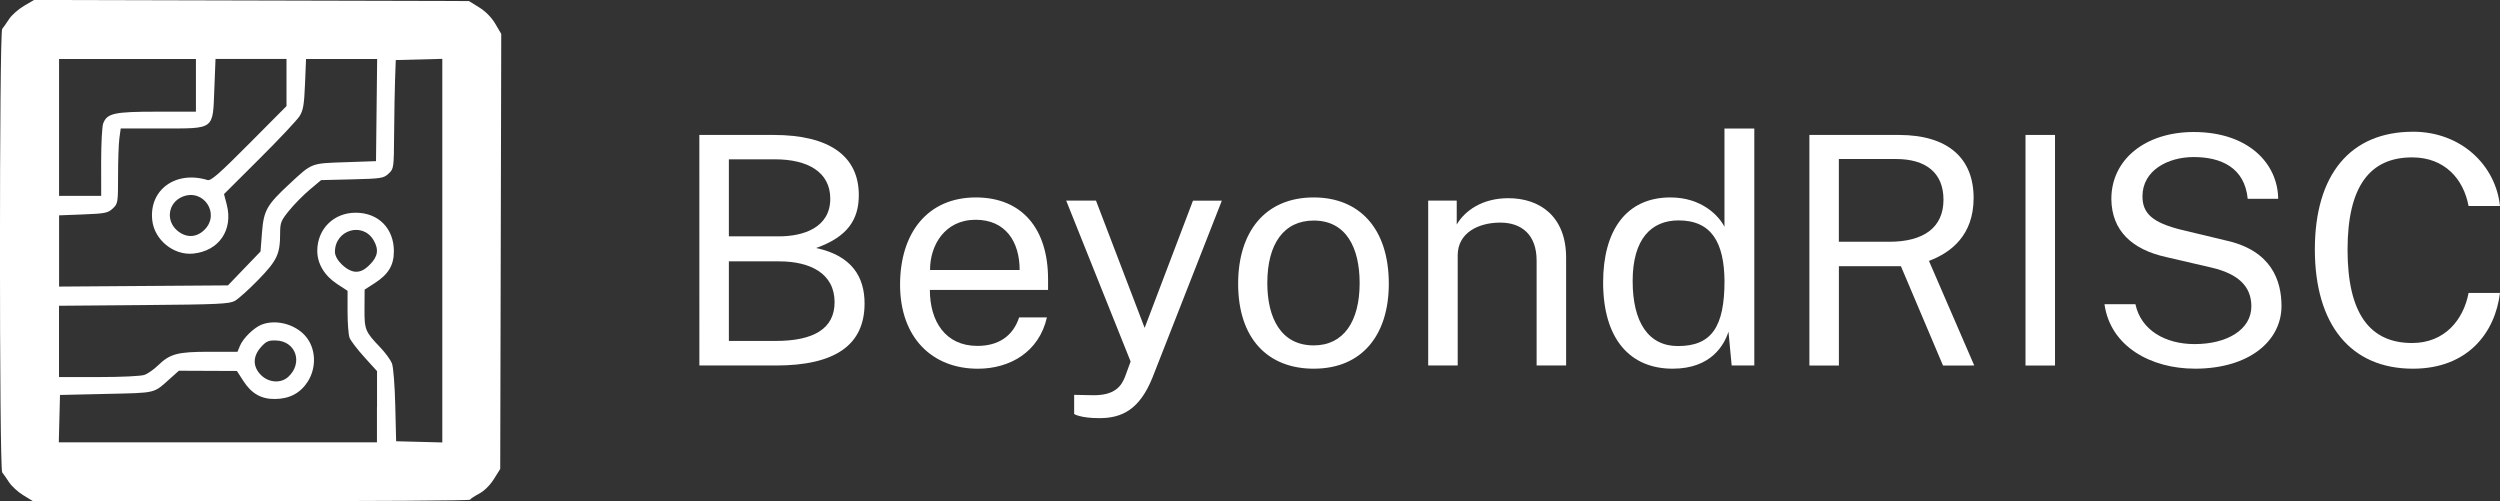 <?xml version="1.0" encoding="UTF-8" standalone="no"?>
<svg
   xmlns:dc="http://purl.org/dc/elements/1.1/"
   xmlns:cc="http://creativecommons.org/ns#"
   xmlns:rdf="http://www.w3.org/1999/02/22-rdf-syntax-ns#"
   xmlns:svg="http://www.w3.org/2000/svg"
   xmlns="http://www.w3.org/2000/svg"
   id="svg1471"
   version="1.1"
   viewBox="0 0 82.963 16.631"
   height="16.631mm"
   width="82.963mm">
  <rect x="0" y="0" width="82.963" height="16.631" fill="#333333" stroke="none"/>
  <defs
     id="defs1465" />
  <g
     transform="translate(-6.144,-53.584)"
     id="layer1">
    <path
       id="path1400"
       d="m 6.915,70.017 c -0.173,-0.105 -0.385,-0.299 -0.471,-0.431 -0.086,-0.132 -0.188,-0.278 -0.227,-0.325 -0.099,-0.117 -0.099,-14.601 0,-14.718 0.039,-0.046 0.141,-0.192 0.227,-0.324 0.086,-0.132 0.308,-0.329 0.493,-0.438 l 0.337,-0.198 7.216,0.018 7.216,0.018 0.339,0.21 c 0.216,0.134 0.41,0.331 0.536,0.545 l 0.197,0.335 -0.017,7.219 -0.017,7.219 -0.21,0.335 c -0.128,0.204 -0.319,0.393 -0.489,0.484 -0.154,0.082 -0.29,0.172 -0.303,0.201 -0.013,0.029 -3.284,0.05 -7.269,0.047 l -7.245,-0.005 z m 11.741,-2.936 v -1.181 l -0.423,-0.467 c -0.233,-0.257 -0.453,-0.545 -0.489,-0.641 -0.036,-0.095 -0.066,-0.485 -0.066,-0.865 v -0.692 l -0.344,-0.225 c -0.425,-0.279 -0.662,-0.675 -0.661,-1.107 0.003,-0.721 0.546,-1.26 1.274,-1.26 0.752,0 1.268,0.519 1.268,1.275 0,0.471 -0.179,0.768 -0.644,1.067 l -0.327,0.21 -0.004,0.631 c -0.004,0.701 0.02,0.761 0.527,1.291 0.165,0.173 0.337,0.409 0.383,0.524 0.047,0.119 0.095,0.723 0.111,1.398 l 0.029,1.188 0.766,0.02 0.766,0.02 v -6.365 -6.365 l -0.772,0.02 -0.772,0.02 -0.023,0.629 c -0.013,0.346 -0.027,1.157 -0.032,1.803 -0.008,1.161 -0.01,1.176 -0.185,1.338 -0.166,0.154 -0.241,0.165 -1.207,0.189 l -1.031,0.025 -0.374,0.314 c -0.206,0.173 -0.512,0.482 -0.68,0.688 -0.28,0.343 -0.305,0.406 -0.306,0.769 -5.3e-4,0.685 -0.101,0.897 -0.724,1.537 -0.313,0.321 -0.663,0.636 -0.778,0.7 -0.183,0.101 -0.563,0.119 -3.023,0.139 l -2.813,0.023 v 1.183 1.183 h 1.323 c 0.761,0 1.407,-0.031 1.52,-0.074 0.108,-0.041 0.307,-0.181 0.441,-0.311 0.401,-0.388 0.646,-0.454 1.702,-0.454 h 0.937 l 0.083,-0.2 c 0.105,-0.254 0.469,-0.607 0.725,-0.704 0.463,-0.174 1.072,-0.022 1.424,0.356 0.367,0.395 0.41,1.049 0.101,1.536 -0.244,0.384 -0.608,0.577 -1.096,0.579 -0.455,0.003 -0.774,-0.182 -1.046,-0.604 l -0.21,-0.326 -0.963,-0.004 -0.963,-0.004 -0.295,0.264 c -0.557,0.497 -0.429,0.467 -2.106,0.505 l -1.544,0.035 -0.02,0.786 -0.02,0.786 h 5.279 5.279 v -1.181 z m -2.944,-0.992 c 0.498,-0.464 0.25,-1.189 -0.414,-1.207 -0.244,-0.007 -0.322,0.029 -0.493,0.22 -0.278,0.311 -0.277,0.651 0.001,0.929 0.256,0.256 0.664,0.282 0.905,0.058 z m -1.464,-3.596 0.542,-0.563 0.048,-0.624 c 0.057,-0.74 0.158,-0.919 0.915,-1.621 0.756,-0.701 0.698,-0.679 1.852,-0.718 l 1.017,-0.035 0.019,-1.695 0.019,-1.695 h -1.18 -1.18 l -0.034,0.831 c -0.028,0.685 -0.06,0.873 -0.181,1.066 -0.081,0.129 -0.678,0.764 -1.327,1.41 l -1.18,1.176 0.091,0.349 c 0.219,0.843 -0.261,1.542 -1.117,1.626 -0.646,0.063 -1.282,-0.454 -1.355,-1.103 -0.114,-1.012 0.775,-1.661 1.834,-1.338 0.112,0.034 0.384,-0.203 1.38,-1.206 l 1.241,-1.248 v -0.782 -0.782 h -1.178 -1.178 l -0.039,0.994 c -0.054,1.376 0.031,1.312 -1.758,1.312 h -1.349 l -0.044,0.324 c -0.024,0.178 -0.044,0.739 -0.044,1.246 0,0.894 -0.005,0.927 -0.176,1.087 -0.159,0.149 -0.254,0.168 -0.978,0.196 l -0.803,0.031 v 1.182 1.182 l 2.802,-0.02 2.802,-0.02 z m 4.171,-0.129 c 0.268,-0.268 0.303,-0.503 0.121,-0.811 -0.365,-0.617 -1.281,-0.339 -1.281,0.389 0,0.272 0.411,0.66 0.699,0.66 0.161,0 0.29,-0.066 0.461,-0.238 z m -5.488,-1.155 c 0.534,-0.534 -0.038,-1.386 -0.736,-1.095 -0.473,0.198 -0.56,0.792 -0.165,1.125 0.292,0.246 0.636,0.234 0.9,-0.03 z m -3.43,-2.237 c 0,-0.613 0.03,-1.193 0.067,-1.29 0.129,-0.34 0.365,-0.392 1.782,-0.392 h 1.296 v -0.874 -0.874 h -2.271 -2.271 v 2.271 2.271 h 0.699 0.699 z"
       style="fill:#ffffff;stroke-width:0.07" />
    <g
       id="text1428"
       style="font-style:normal;font-weight:normal;font-size:10.583px;line-height:1.25;font-family:sans-serif;letter-spacing:0px;word-spacing:0px;fill:#ffffff;fill-opacity:1;stroke:none;stroke-width:0.265"
       aria-label="BeyondRISC">
      <path
         id="path2026"
         style="font-style:normal;font-variant:normal;font-weight:normal;font-stretch:normal;font-family:'Public Sans';-inkscape-font-specification:'Public Sans';fill:#ffffff;stroke-width:0.265"
         d="m 29.353,65.713 h 2.54 c 1.953,0 2.942,-0.672 2.942,-2.058 0,-0.863 -0.402,-1.582 -1.609,-1.841 1.048,-0.37 1.418,-0.947 1.418,-1.757 0,-1.291 -0.974,-1.995 -2.831,-1.995 h -2.461 z m 0.979,-4.286 v -2.556 h 1.529 c 1.085,0 1.836,0.418 1.836,1.307 0,0.968 -0.905,1.249 -1.699,1.249 z m 0,3.471 v -2.641 h 1.667 c 1.027,0 1.841,0.397 1.841,1.355 0,0.873 -0.683,1.286 -1.958,1.286 z" />
      <path
         id="path2028"
         style="font-style:normal;font-variant:normal;font-weight:normal;font-stretch:normal;font-family:'Public Sans';-inkscape-font-specification:'Public Sans';fill:#ffffff;stroke-width:0.265"
         d="m 37.003,63.205 h 3.921 v -0.36 c 0,-1.662 -0.857,-2.709 -2.397,-2.709 -1.593,0 -2.514,1.169 -2.514,2.895 0,1.746 1.053,2.789 2.582,2.789 1.064,0 2.032,-0.556 2.291,-1.704 h -0.921 c -0.206,0.624 -0.688,0.947 -1.386,0.947 -1.064,0 -1.577,-0.82 -1.577,-1.857 z m 0.005,-0.661 c -0.005,-0.815 0.487,-1.667 1.513,-1.667 0.99,0 1.46,0.725 1.46,1.667 z" />
      <path
         id="path2030"
         style="font-style:normal;font-variant:normal;font-weight:normal;font-stretch:normal;font-family:'Public Sans';-inkscape-font-specification:'Public Sans';fill:#ffffff;stroke-width:0.265"
         d="m 42.632,67.46 c 0.751,0 1.328,-0.291 1.752,-1.333 l 2.307,-5.884 H 45.733 L 44.129,64.465 42.515,60.242 H 41.526 l 2.138,5.339 -0.191,0.519 c -0.111,0.27 -0.312,0.63 -1.127,0.598 l -0.556,-0.011 v 0.635 c 0,0 0.196,0.138 0.841,0.138 z" />
      <path
         id="path2032"
         style="font-style:normal;font-variant:normal;font-weight:normal;font-stretch:normal;font-family:'Public Sans';-inkscape-font-specification:'Public Sans';fill:#ffffff;stroke-width:0.265"
         d="m 49.74,65.819 c 1.63,0 2.492,-1.148 2.492,-2.82 0,-1.841 -0.984,-2.863 -2.492,-2.863 -1.619,0 -2.508,1.148 -2.508,2.863 0,1.826 0.99,2.82 2.508,2.82 z m 0,-0.773 c -1.09,0 -1.54,-0.915 -1.54,-2.069 0,-1.302 0.55,-2.074 1.54,-2.074 1.079,0 1.524,0.905 1.524,2.074 0,1.286 -0.54,2.069 -1.524,2.069 z" />
      <path
         id="path2034"
         style="font-style:normal;font-variant:normal;font-weight:normal;font-stretch:normal;font-family:'Public Sans';-inkscape-font-specification:'Public Sans';fill:#ffffff;stroke-width:0.265"
         d="m 53.539,65.713 h 0.979 v -3.657 c 0,-0.736 0.672,-1.085 1.413,-1.085 0.714,0 1.206,0.407 1.206,1.259 v 3.482 h 0.979 v -3.577 c 0,-1.376 -0.878,-1.974 -1.916,-1.974 -0.873,0 -1.445,0.418 -1.714,0.873 v -0.794 h -0.947 z" />
      <path
         id="path2036"
         style="font-style:normal;font-variant:normal;font-weight:normal;font-stretch:normal;font-family:'Public Sans';-inkscape-font-specification:'Public Sans';fill:#ffffff;stroke-width:0.265"
         d="m 61.652,65.819 c 1.286,0 1.714,-0.799 1.852,-1.228 l 0.106,1.122 h 0.751 v -7.863 h -0.99 v 3.26 c -0.18,-0.355 -0.746,-0.974 -1.794,-0.974 -1.482,0 -2.233,1.117 -2.233,2.82 0,1.873 0.889,2.863 2.307,2.863 z m 0.175,-0.751 c -0.979,0 -1.503,-0.788 -1.503,-2.159 0,-1.402 0.624,-2.011 1.524,-2.011 1.09,0 1.513,0.73 1.524,2.011 0,1.529 -0.434,2.159 -1.545,2.159 z" />
      <path
         id="path2038"
         style="font-style:normal;font-variant:normal;font-weight:normal;font-stretch:normal;font-family:'Public Sans';-inkscape-font-specification:'Public Sans';fill:#ffffff;stroke-width:0.265"
         d="m 71.66,65.713 -1.503,-3.471 c 0.73,-0.275 1.482,-0.847 1.482,-2.09 0,-1.302 -0.831,-2.09 -2.487,-2.09 h -2.963 v 7.652 h 0.979 v -3.297 h 2.058 l 1.397,3.297 z m -2.826,-4.106 h -1.667 v -2.746 h 1.9 c 0.979,0 1.572,0.45 1.572,1.349 0,0.926 -0.656,1.397 -1.804,1.397 z" />
      <path
         id="path2040"
         style="font-style:normal;font-variant:normal;font-weight:normal;font-stretch:normal;font-family:'Public Sans';-inkscape-font-specification:'Public Sans';fill:#ffffff;stroke-width:0.265"
         d="m 73.361,58.062 v 7.652 h 0.979 v -7.652 z" />
      <path
         id="path2042"
         style="font-style:normal;font-variant:normal;font-weight:normal;font-stretch:normal;font-family:'Public Sans';-inkscape-font-specification:'Public Sans';fill:#ffffff;stroke-width:0.265"
         d="m 78.977,65.819 c 1.815,0 2.879,-0.926 2.879,-2.08 0,-0.831 -0.323,-1.841 -1.847,-2.175 l -1.455,-0.349 c -1,-0.243 -1.312,-0.561 -1.312,-1.117 0,-0.857 0.841,-1.302 1.699,-1.302 0.91,0 1.693,0.349 1.794,1.386 h 1.011 c -0.011,-1.159 -0.974,-2.217 -2.805,-2.217 -1.593,0 -2.736,0.905 -2.731,2.228 0.011,1.048 0.688,1.672 1.815,1.921 l 1.503,0.349 c 0.847,0.196 1.328,0.593 1.328,1.286 0,0.778 -0.81,1.254 -1.884,1.254 -0.963,0 -1.778,-0.455 -1.963,-1.323 h -1.027 c 0.196,1.408 1.55,2.138 2.995,2.138 z" />
      <path
         id="path2044"
         style="font-style:normal;font-variant:normal;font-weight:normal;font-stretch:normal;font-family:'Public Sans';-inkscape-font-specification:'Public Sans';fill:#ffffff;stroke-width:0.265"
         d="m 86.217,57.956 c -2.069,0 -3.254,1.413 -3.254,3.905 0,2.498 1.191,3.958 3.254,3.958 1.831,0 2.731,-1.206 2.889,-2.514 h -1.042 c -0.169,0.894 -0.794,1.662 -1.873,1.662 -1.392,0 -2.143,-0.963 -2.143,-3.096 0,-2.117 0.751,-3.064 2.143,-3.064 1.079,0 1.704,0.714 1.873,1.614 h 1.042 c -0.138,-1.339 -1.275,-2.466 -2.889,-2.466 z" />
    </g>
  </g>
</svg>
